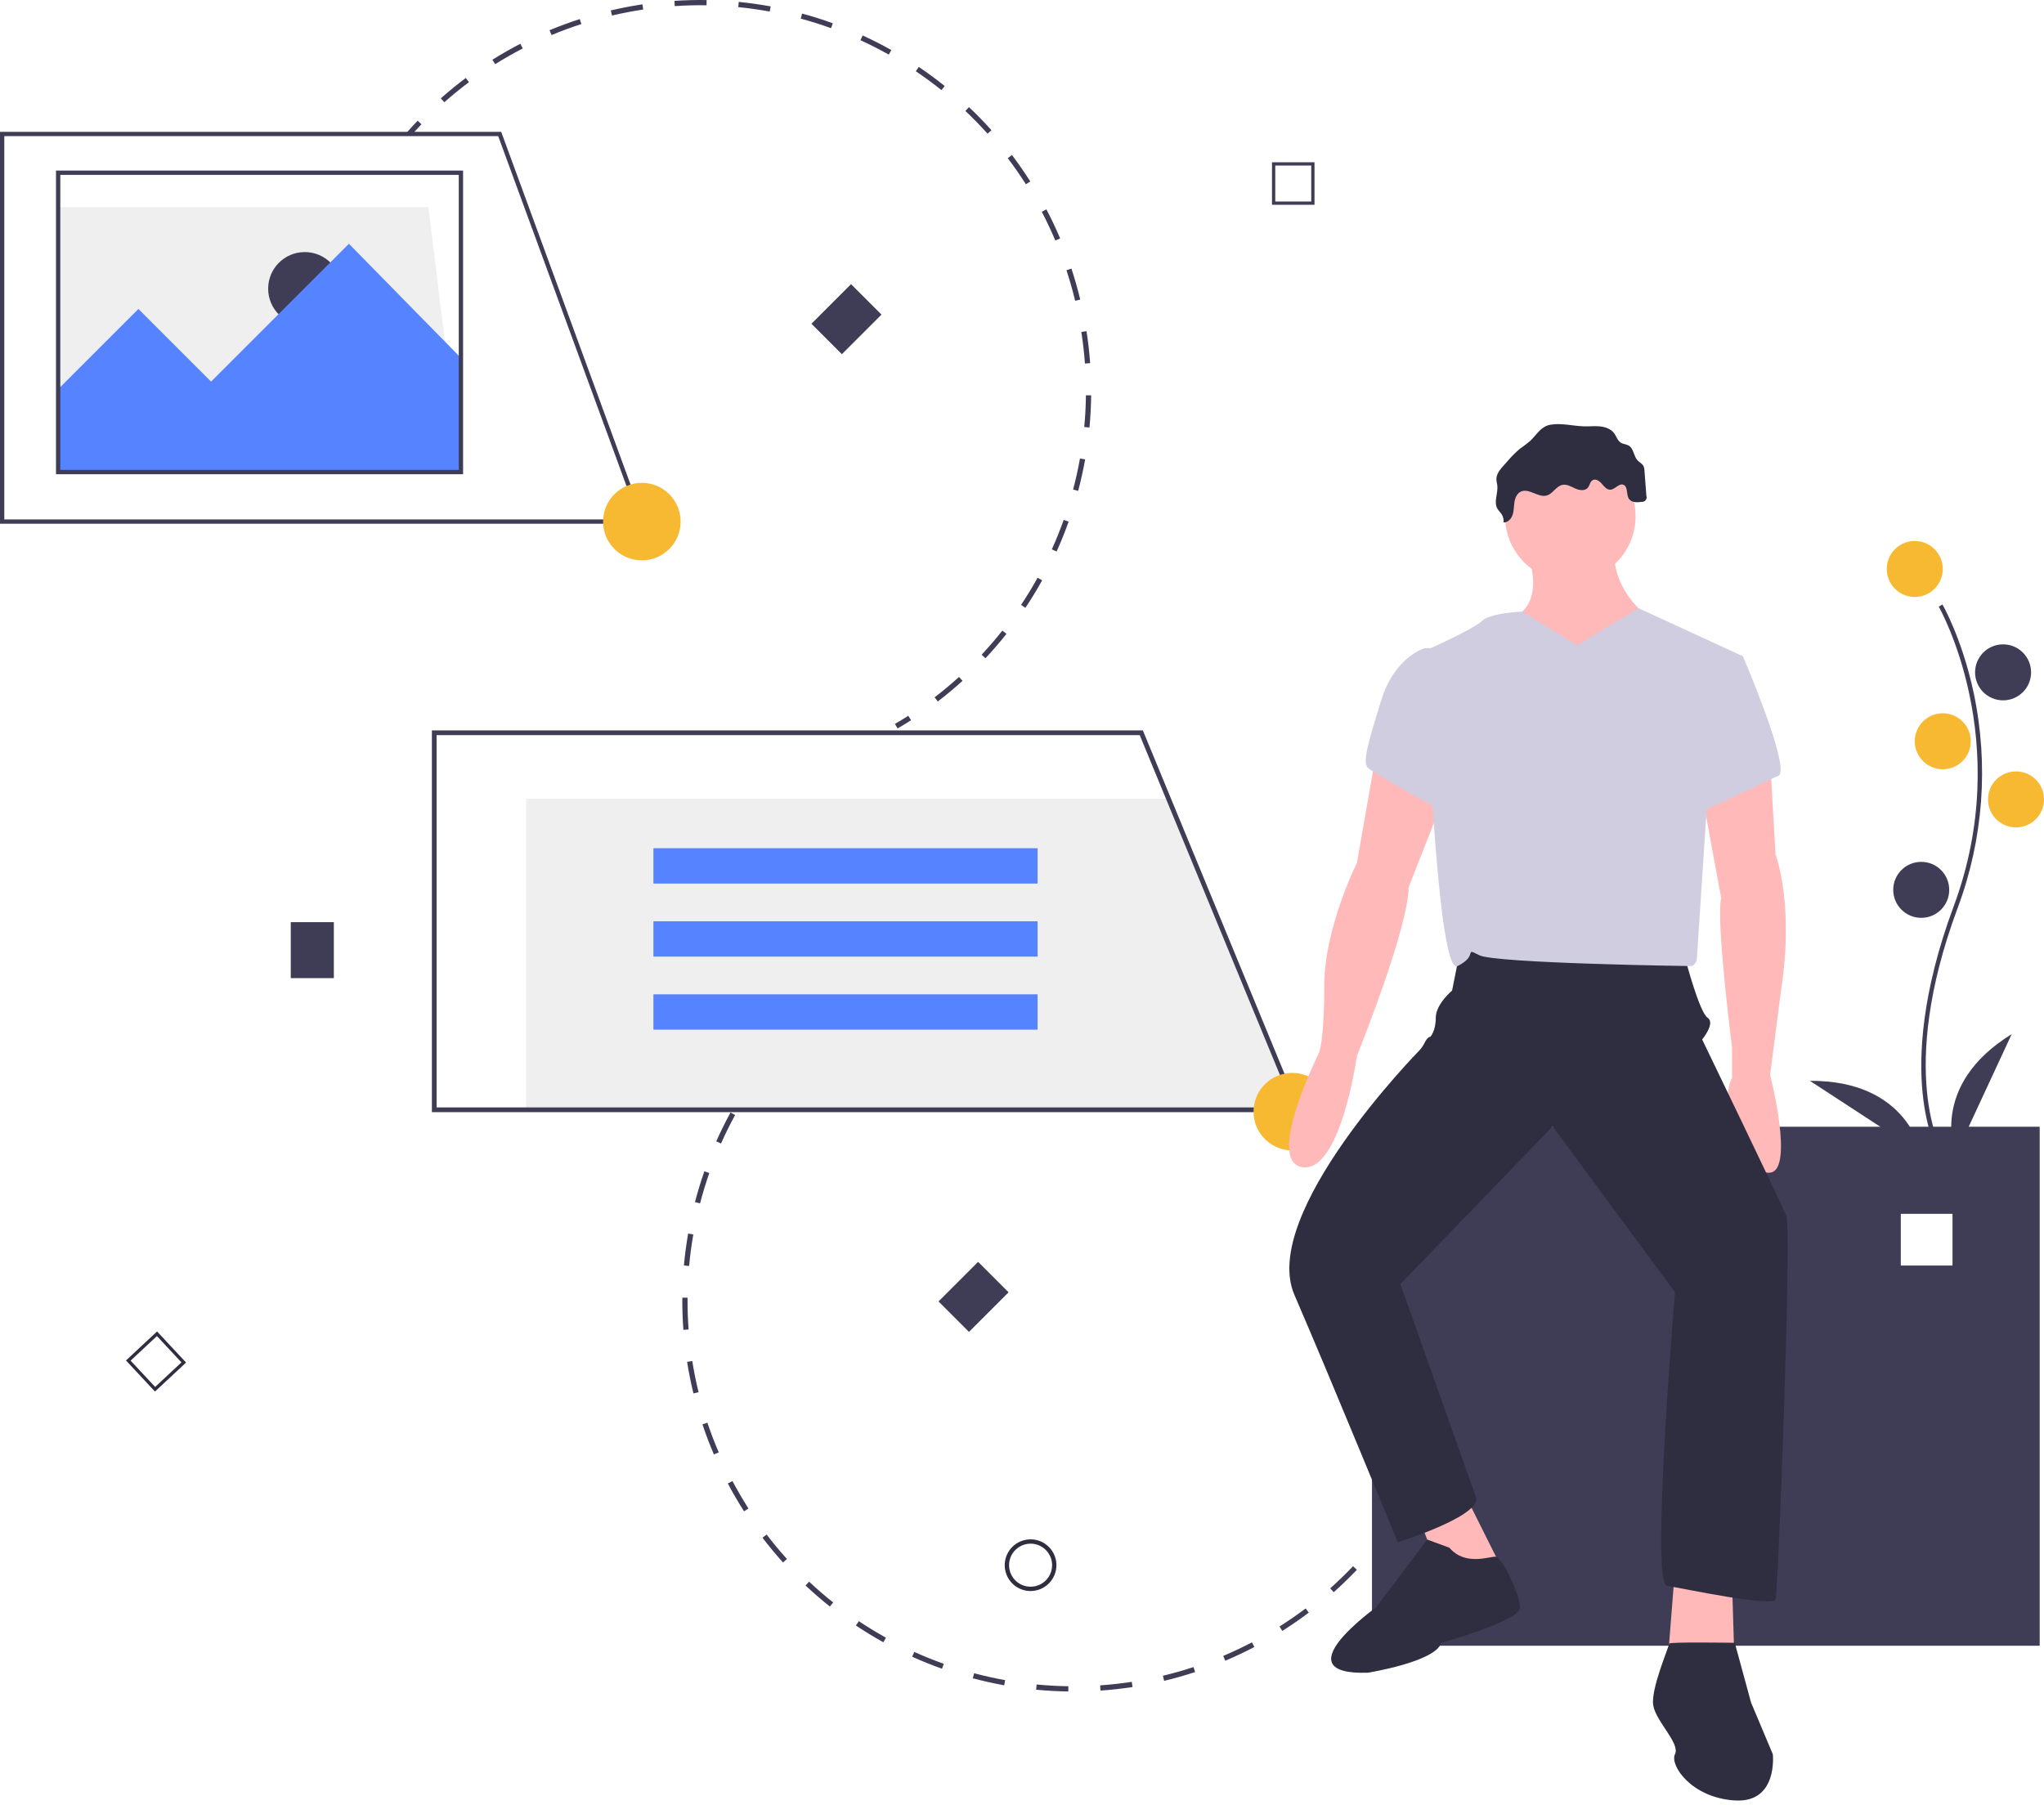 <svg width="240" height="212" viewBox="0 0 240 212" fill="none" xmlns="http://www.w3.org/2000/svg">
<g clip-path="url(#clip0)">
<path d="M54.12 55.437H6.828V24.33H50.299L54.12 55.437Z" fill="#EFEFEF"/>
<path d="M35.785 38.199C38.159 38.199 40.084 36.274 40.084 33.9C40.084 31.525 38.159 29.601 35.785 29.601C33.411 29.601 31.486 31.525 31.486 33.9C31.486 36.274 33.411 38.199 35.785 38.199Z" fill="#3F3D56"/>
<path d="M47.785 15.54C48.193 15.078 48.615 14.617 49.04 14.172L49.485 14.597C49.065 15.036 48.649 15.49 48.247 15.947L47.785 15.54Z" fill="#3F3D56"/>
<path d="M51.763 11.547C52.703 10.713 53.689 9.908 54.694 9.156L55.063 9.648C54.072 10.39 53.099 11.184 52.172 12.007L51.763 11.547ZM57.813 7.016C58.877 6.349 59.982 5.719 61.098 5.142L61.38 5.689C60.279 6.257 59.189 6.879 58.139 7.537L57.813 7.016ZM64.527 3.547C65.684 3.066 66.878 2.626 68.075 2.24L68.264 2.825C67.083 3.206 65.905 3.64 64.763 4.115L64.527 3.547ZM71.859 1.824L71.718 1.226C72.942 0.938 74.191 0.697 75.43 0.51L75.522 1.119C74.299 1.303 73.067 1.54 71.859 1.824ZM79.23 0.716L79.189 0.102C80.442 0.018 81.713 -0.014 82.969 0.006L82.959 0.621C81.721 0.601 80.466 0.633 79.23 0.716V0.716ZM86.683 0.835L86.744 0.223C87.994 0.347 89.254 0.526 90.49 0.753L90.379 1.358C89.159 1.134 87.916 0.958 86.683 0.835V0.835ZM109.738 81.889C110.721 81.136 111.684 80.332 112.603 79.499L113.016 79.955C112.085 80.799 111.108 81.614 110.112 82.377L109.738 81.889ZM94.019 2.185L94.18 1.592C95.391 1.92 96.605 2.303 97.787 2.731L97.578 3.309C96.411 2.888 95.214 2.509 94.019 2.185ZM115.261 76.882C116.107 75.977 116.926 75.026 117.695 74.055L118.178 74.436C117.398 75.421 116.568 76.385 115.711 77.302L115.261 76.882ZM101.032 4.722L101.288 4.162C102.43 4.685 103.564 5.262 104.659 5.876L104.358 6.412C103.278 5.806 102.158 5.238 101.032 4.722ZM119.889 71.037C120.577 70.005 121.229 68.933 121.829 67.849L122.368 68.147C121.759 69.246 121.098 70.333 120.401 71.378L119.889 71.037ZM107.535 8.369L107.879 7.859C108.92 8.561 109.945 9.315 110.925 10.099L110.541 10.58C109.573 9.805 108.562 9.062 107.535 8.369ZM123.502 64.514C124.012 63.384 124.481 62.22 124.896 61.052L125.475 61.258C125.055 62.442 124.579 63.622 124.063 64.767L123.502 64.514ZM113.354 13.028L113.777 12.581C114.69 13.444 115.577 14.355 116.414 15.289L115.956 15.7C115.13 14.778 114.255 13.88 113.354 13.028ZM126 57.488C126.319 56.289 126.59 55.063 126.807 53.845L127.413 53.953C127.193 55.187 126.917 56.43 126.595 57.646L126 57.488ZM118.329 18.576L118.819 18.204C119.577 19.205 120.302 20.25 120.974 21.309L120.454 21.638C119.792 20.593 119.077 19.563 118.329 18.576ZM127.31 50.147C127.426 48.914 127.492 47.66 127.505 46.42L128.12 46.427C128.107 47.683 128.04 48.954 127.923 50.204L127.31 50.147ZM122.32 24.868L122.865 24.583C123.447 25.694 123.99 26.844 124.479 28.002L123.912 28.241C123.43 27.099 122.894 25.964 122.32 24.868ZM127.389 42.69C127.3 41.457 127.158 40.21 126.966 38.984L127.574 38.889C127.768 40.132 127.912 41.396 128.003 42.646L127.389 42.69ZM125.221 31.735L125.805 31.542C126.197 32.733 126.545 33.961 126.839 35.18L126.241 35.324C125.951 34.12 125.607 32.91 125.221 31.735Z" fill="#3F3D56"/>
<path d="M105.082 85.014C105.607 84.707 106.133 84.386 106.645 84.058L106.977 84.576C106.458 84.908 105.925 85.234 105.392 85.545L105.082 85.014Z" fill="#3F3D56"/>
<path d="M6.828 45.709L16.253 36.284L24.784 44.814L40.969 28.629L54.247 42.159V55.436H6.828V45.709Z" fill="#5683FF"/>
<path d="M161.096 132.317V193.266H239.494V132.317H161.096ZM229.257 148.617H223.185V142.545H229.257V148.617Z" fill="#3F3D56"/>
<path d="M39.199 108.292H34.141V114.867H39.199V108.292Z" fill="#3F3D56"/>
<path d="M118.423 151.76L114.846 148.184L110.197 152.833L113.773 156.41L118.423 151.76Z" fill="#3F3D56"/>
<path d="M103.502 36.945L99.925 33.368L95.276 38.018L98.852 41.594L103.502 36.945Z" fill="#3F3D56"/>
<path d="M166.913 173.602C166.633 174.151 166.339 174.701 166.038 175.238L165.501 174.937C165.798 174.407 166.089 173.864 166.365 173.322L166.913 173.602Z" fill="#3F3D56"/>
<path d="M164.051 178.458C163.348 179.499 162.593 180.524 161.806 181.502L161.327 181.117C162.102 180.151 162.848 179.141 163.541 178.114L164.051 178.458ZM159.317 184.349C158.452 185.259 157.538 186.145 156.6 186.98L156.191 186.521C157.116 185.697 158.018 184.823 158.871 183.926L159.317 184.349ZM153.675 189.377C152.673 190.131 151.626 190.853 150.563 191.525L150.234 191.004C151.284 190.342 152.317 189.629 153.305 188.886L153.675 189.377ZM147 192.867L147.285 193.412C146.171 193.995 145.021 194.538 143.867 195.027L143.627 194.46C144.766 193.978 145.901 193.442 147 192.867ZM140.135 195.771L140.328 196.356C139.135 196.748 137.911 197.095 136.69 197.388L136.547 196.789C137.751 196.501 138.959 196.158 140.135 195.771ZM132.886 197.507L132.979 198.115C131.738 198.305 130.472 198.445 129.219 198.532L129.176 197.918C130.413 197.833 131.661 197.694 132.886 197.507ZM90.423 124.719C89.658 125.692 88.924 126.71 88.241 127.745L87.728 127.406C88.42 126.357 89.164 125.325 89.939 124.339L90.423 124.719ZM125.445 198.021L125.437 198.636C124.182 198.619 122.911 198.549 121.66 198.428L121.719 197.816C122.953 197.935 124.207 198.004 125.445 198.021ZM86.316 130.941C85.721 132.027 85.164 133.152 84.661 134.284L84.099 134.034C84.609 132.886 85.174 131.746 85.776 130.645L86.316 130.941ZM118.022 197.305L117.913 197.911C116.677 197.688 115.435 197.411 114.222 197.088L114.38 196.494C115.577 196.813 116.802 197.086 118.022 197.305ZM83.285 137.752C82.875 138.922 82.509 140.122 82.197 141.321L81.602 141.166C81.918 139.951 82.289 138.734 82.704 137.549L83.285 137.752ZM110.816 195.387L110.61 195.967C109.427 195.546 108.247 195.07 107.103 194.554L107.356 193.993C108.485 194.503 109.649 194.972 110.816 195.387ZM81.405 144.968C81.192 146.189 81.027 147.433 80.915 148.667L80.302 148.611C80.416 147.361 80.583 146.099 80.799 144.862L81.405 144.968ZM104.022 192.32L103.724 192.858C102.625 192.249 101.54 191.587 100.497 190.89L100.838 190.379C101.867 191.066 102.939 191.719 104.022 192.32ZM80.73 152.394C80.72 153.635 80.761 154.89 80.853 156.124L80.24 156.169C80.147 154.919 80.105 153.647 80.115 152.389L80.73 152.394ZM97.826 188.181L97.443 188.663C96.46 187.882 95.499 187.05 94.585 186.191L95.006 185.743C95.908 186.591 96.856 187.411 97.826 188.181H97.826ZM81.285 159.831C81.479 161.054 81.727 162.285 82.022 163.489L81.424 163.635C81.125 162.415 80.874 161.167 80.677 159.927L81.285 159.831ZM92.397 183.078L91.94 183.49C91.1 182.558 90.289 181.578 89.527 180.578L90.017 180.206C90.768 181.192 91.569 182.159 92.397 183.078ZM83.06 167.073C83.453 168.245 83.9 169.418 84.391 170.558L83.825 170.801C83.329 169.645 82.875 168.457 82.477 167.268L83.06 167.073ZM87.882 177.147L87.363 177.478C86.688 176.422 86.046 175.319 85.459 174.212L86.002 173.923C86.582 175.017 87.216 176.104 87.882 177.147Z" fill="#3F3D56"/>
<path d="M94.157 120.535C93.724 120.963 93.295 121.405 92.88 121.85L92.43 121.431C92.85 120.98 93.286 120.531 93.724 120.098L94.157 120.535Z" fill="#3F3D56"/>
<path d="M227.645 135.484C227.587 135.389 226.219 133.104 225.744 128.36C225.309 124.006 225.589 116.669 229.394 106.434C236.603 87.044 227.733 71.399 227.642 71.243L228.08 70.989C228.103 71.029 230.392 75.018 231.744 81.369C233.53 89.79 232.88 98.546 229.868 106.61C222.672 125.967 228.022 135.13 228.077 135.221L227.645 135.484Z" fill="#3F3D56"/>
<path d="M224.826 70.105C226.642 70.105 228.114 68.633 228.114 66.817C228.114 65.001 226.642 63.529 224.826 63.529C223.01 63.529 221.538 65.001 221.538 66.817C221.538 68.633 223.01 70.105 224.826 70.105Z" fill="#F8B932"/>
<path d="M235.195 82.244C237.011 82.244 238.483 80.772 238.483 78.957C238.483 77.141 237.011 75.669 235.195 75.669C233.379 75.669 231.907 77.141 231.907 78.957C231.907 80.772 233.379 82.244 235.195 82.244Z" fill="#3F3D56"/>
<path d="M228.114 90.337C229.93 90.337 231.401 88.865 231.401 87.049C231.401 85.234 229.93 83.762 228.114 83.762C226.298 83.762 224.826 85.234 224.826 87.049C224.826 88.865 226.298 90.337 228.114 90.337Z" fill="#F8B932"/>
<path d="M236.712 97.165C238.528 97.165 240 95.693 240 93.877C240 92.062 238.528 90.59 236.712 90.59C234.897 90.59 233.425 92.062 233.425 93.877C233.425 95.693 234.897 97.165 236.712 97.165Z" fill="#F8B932"/>
<path d="M225.585 107.786C227.401 107.786 228.872 106.314 228.872 104.499C228.872 102.683 227.401 101.211 225.585 101.211C223.769 101.211 222.297 102.683 222.297 104.499C222.297 106.314 223.769 107.786 225.585 107.786Z" fill="#3F3D56"/>
<path d="M229.631 135.606C229.631 135.606 226.344 127.513 236.207 121.443L229.631 135.606Z" fill="#3F3D56"/>
<path d="M225.588 135.458C225.588 135.458 224.092 126.852 212.511 126.926L225.588 135.458Z" fill="#3F3D56"/>
<path d="M121.007 186.841C120.407 186.841 119.82 186.663 119.321 186.33C118.822 185.996 118.433 185.522 118.204 184.968C117.974 184.413 117.914 183.803 118.031 183.214C118.148 182.626 118.437 182.085 118.861 181.66C119.286 181.236 119.827 180.947 120.415 180.83C121.004 180.713 121.614 180.773 122.169 181.002C122.723 181.232 123.197 181.621 123.531 182.12C123.864 182.619 124.042 183.206 124.042 183.806C124.041 184.611 123.721 185.382 123.152 185.951C122.583 186.52 121.812 186.84 121.007 186.841ZM121.007 181.277C120.507 181.277 120.018 181.426 119.602 181.704C119.186 181.981 118.862 182.376 118.671 182.838C118.479 183.301 118.429 183.809 118.527 184.3C118.625 184.79 118.865 185.241 119.219 185.595C119.573 185.948 120.023 186.189 120.514 186.287C121.005 186.384 121.513 186.334 121.975 186.143C122.437 185.951 122.832 185.627 123.11 185.211C123.388 184.795 123.536 184.306 123.536 183.806C123.536 183.136 123.269 182.493 122.795 182.019C122.321 181.545 121.678 181.278 121.007 181.277Z" fill="#2F2E41"/>
<path d="M154.346 24.048H149.354V19.056H154.346V24.048ZM149.738 23.664H153.962V19.44H149.738V23.664Z" fill="#3F3D56"/>
<path d="M18.197 163.415L14.792 159.764L18.443 156.358L21.848 160.009L18.197 163.415ZM15.335 159.783L18.216 162.872L21.305 159.99L18.424 156.901L15.335 159.783Z" fill="#2F2E41"/>
<path d="M152.271 130.327H61.779V93.799H137.05L152.271 130.327Z" fill="#EFEFEF"/>
<path d="M152.684 130.604H50.71V85.773H134.192L134.262 85.945L152.684 130.604ZM51.264 130.05H151.857L133.821 86.327H51.264V130.05Z" fill="#3F3D56"/>
<path d="M121.83 99.61H76.723V103.761H121.83V99.61Z" fill="#5683FF"/>
<path d="M121.83 108.188H76.723V112.339H121.83V108.188Z" fill="#5683FF"/>
<path d="M121.83 116.768H76.723V120.919H121.83V116.768Z" fill="#5683FF"/>
<path d="M75.726 61.506H0V15.479H58.849L58.91 15.644L75.726 61.506ZM0.506 61H75.001L58.496 15.984H0.506V61Z" fill="#3F3D56"/>
<path d="M54.373 55.69H6.575V20.031H54.373V55.69ZM7.081 55.184H53.867V20.537H7.081V55.184Z" fill="#3F3D56"/>
<path d="M75.364 65.805C77.878 65.805 79.916 63.767 79.916 61.253C79.916 58.739 77.878 56.701 75.364 56.701C72.85 56.701 70.811 58.739 70.811 61.253C70.811 63.767 72.85 65.805 75.364 65.805Z" fill="#F8B932"/>
<path d="M151.739 135.099C154.253 135.099 156.291 133.061 156.291 130.547C156.291 128.033 154.253 125.995 151.739 125.995C149.225 125.995 147.187 128.033 147.187 130.547C147.187 133.061 149.225 135.099 151.739 135.099Z" fill="#F8B932"/>
<path d="M184.383 68.29C188.613 68.29 192.042 64.86 192.042 60.63C192.042 56.399 188.613 52.97 184.383 52.97C180.152 52.97 176.723 56.399 176.723 60.63C176.723 64.86 180.152 68.29 184.383 68.29Z" fill="#FFB9B9"/>
<path d="M179.116 64.3C179.116 64.3 181.67 70.045 178.159 72.279C174.648 74.514 183.904 83.769 183.904 83.769L194.117 72.918C194.117 72.918 188.691 69.407 189.649 63.662L179.116 64.3Z" fill="#FFB9B9"/>
<path d="M161.563 88.557L159.328 101.323C159.328 101.323 155.498 108.983 155.498 115.685C155.498 122.388 154.86 123.664 154.86 123.664C154.86 123.664 148.477 136.431 152.945 137.069C157.413 137.707 159.328 123.983 159.328 123.983C159.328 123.983 165.392 108.983 165.392 104.196L169.542 93.663L161.563 88.557Z" fill="#FFB9B9"/>
<path d="M207.841 89.195L208.479 100.366C208.479 100.366 210.713 106.111 209.118 116.324L207.841 126.218C207.841 126.218 210.713 137.389 207.841 137.708C204.969 138.027 201.458 130.686 203.373 126.537V123.026C203.373 123.026 201.458 108.026 202.096 105.473L199.862 93.344L207.841 89.195Z" fill="#FFB9B9"/>
<path d="M166.35 177.602L169.542 185.901L176.563 184.624L172.095 175.688L166.35 177.602Z" fill="#FFB9B9"/>
<path d="M196.67 184.305L195.713 196.433H203.692L203.373 185.9L196.67 184.305Z" fill="#FFB9B9"/>
<path d="M171.457 111.536L170.499 116.324C170.499 116.324 168.584 117.92 168.584 119.515C168.584 121.111 167.946 121.75 167.946 121.75C167.946 121.75 167.627 121.75 167.307 122.388C167.143 122.736 166.928 123.059 166.669 123.345C166.669 123.345 147.839 142.495 151.988 152.07C156.137 161.645 164.116 181.114 164.116 181.114C164.116 181.114 173.372 178.241 173.372 176.007L164.435 150.793L182.308 132.282L196.67 151.751C196.67 151.751 193.798 185.901 195.713 186.22C197.628 186.539 208.16 188.773 208.479 187.816C208.798 186.858 210.394 144.41 209.756 142.814C209.118 141.218 199.862 122.069 199.862 122.069C199.862 122.069 201.458 120.154 200.5 119.515C199.543 118.877 197.947 112.813 197.947 112.813C197.947 112.813 173.052 108.664 171.457 111.536Z" fill="#2F2E41"/>
<path d="M185.18 75.79L178.747 71.823C178.747 71.823 174.967 71.96 174.01 72.918C173.052 73.875 167.307 76.429 167.307 76.429C167.307 76.429 168.584 114.728 171.137 113.451C173.691 112.175 171.776 111.217 173.691 112.175C175.606 113.132 198.266 113.451 198.585 113.451C198.904 113.451 199.224 112.813 199.224 112.813L200.5 93.344L204.649 77.067L192.366 71.415L185.18 75.79Z" fill="#D0CDE1"/>
<path d="M169.861 76.109H167.308C167.308 76.109 163.797 77.067 162.201 82.173C160.605 87.28 159.967 89.514 160.605 90.153C161.243 90.791 169.861 95.578 169.861 95.578V76.109Z" fill="#D0CDE1"/>
<path d="M200.181 76.748L204.649 77.067C204.649 77.067 210.394 90.472 208.798 91.11C207.203 91.749 197.947 96.536 197.947 95.579C197.947 94.621 200.181 76.748 200.181 76.748Z" fill="#D0CDE1"/>
<path d="M170.18 181.752L167.578 180.795L161.563 188.774C161.563 188.774 150.392 196.753 160.605 196.434C160.605 196.434 168.584 195.157 169.223 192.923C169.223 192.923 178.478 190.37 178.478 188.774C178.478 187.178 176.351 182.924 175.659 182.817C174.967 182.71 172.095 183.987 170.18 181.752Z" fill="#2F2E41"/>
<path d="M203.692 192.922C203.692 192.922 195.933 192.796 195.982 193.019C196.032 193.241 193.798 198.348 194.117 200.263C194.436 202.178 197.309 204.731 196.67 206.008C196.032 207.285 198.585 211.115 203.692 211.434C208.798 211.753 208.16 206.008 208.16 206.008L205.607 199.944L203.692 192.922Z" fill="#2F2E41"/>
<path d="M179.686 51.764C179.303 52.09 178.903 52.396 178.488 52.681C177.965 53.115 177.481 53.595 177.044 54.116L176.55 54.669C176.129 55.139 175.683 55.676 175.701 56.307C175.708 56.541 175.78 56.768 175.808 57.001C175.92 57.922 175.356 58.936 175.82 59.74C175.954 59.973 176.161 60.155 176.309 60.379C176.497 60.666 176.581 61.01 176.545 61.351C177.044 61.372 177.453 60.925 177.609 60.451C177.765 59.977 177.744 59.465 177.82 58.972C177.896 58.479 178.11 57.957 178.558 57.738C179.514 57.269 180.612 58.487 181.632 58.184C182.345 57.972 182.72 57.089 183.449 56.941C183.97 56.835 184.472 57.144 184.956 57.364C185.441 57.583 186.094 57.685 186.437 57.278C186.664 57.009 186.688 56.577 186.989 56.394C187.349 56.174 187.801 56.48 188.074 56.802C188.347 57.124 188.649 57.517 189.071 57.506C189.63 57.49 190.059 56.745 190.59 56.922C191.19 57.121 190.914 58.081 191.278 58.598C191.586 59.035 192.23 59.009 192.759 58.937C192.849 58.946 192.939 58.932 193.021 58.897C193.104 58.861 193.176 58.806 193.231 58.735C193.286 58.664 193.323 58.581 193.337 58.492C193.351 58.403 193.342 58.313 193.312 58.228L193.091 55.296C193.09 55.093 193.045 54.894 192.961 54.71C192.807 54.431 192.488 54.29 192.271 54.057C191.815 53.566 191.837 52.705 191.27 52.348C190.976 52.163 190.591 52.169 190.299 51.98C189.924 51.738 189.803 51.254 189.541 50.893C189.165 50.378 188.509 50.139 187.875 50.073C187.241 50.007 186.6 50.087 185.963 50.066C184.667 50.023 183.371 49.659 182.069 49.872C180.933 50.059 180.456 51.023 179.686 51.764Z" fill="#2F2E41"/>
</g>
<defs>
<clipPath id="clip0">
<rect width="240" height="211.447" fill="white"/>
</clipPath>
</defs>
</svg>

